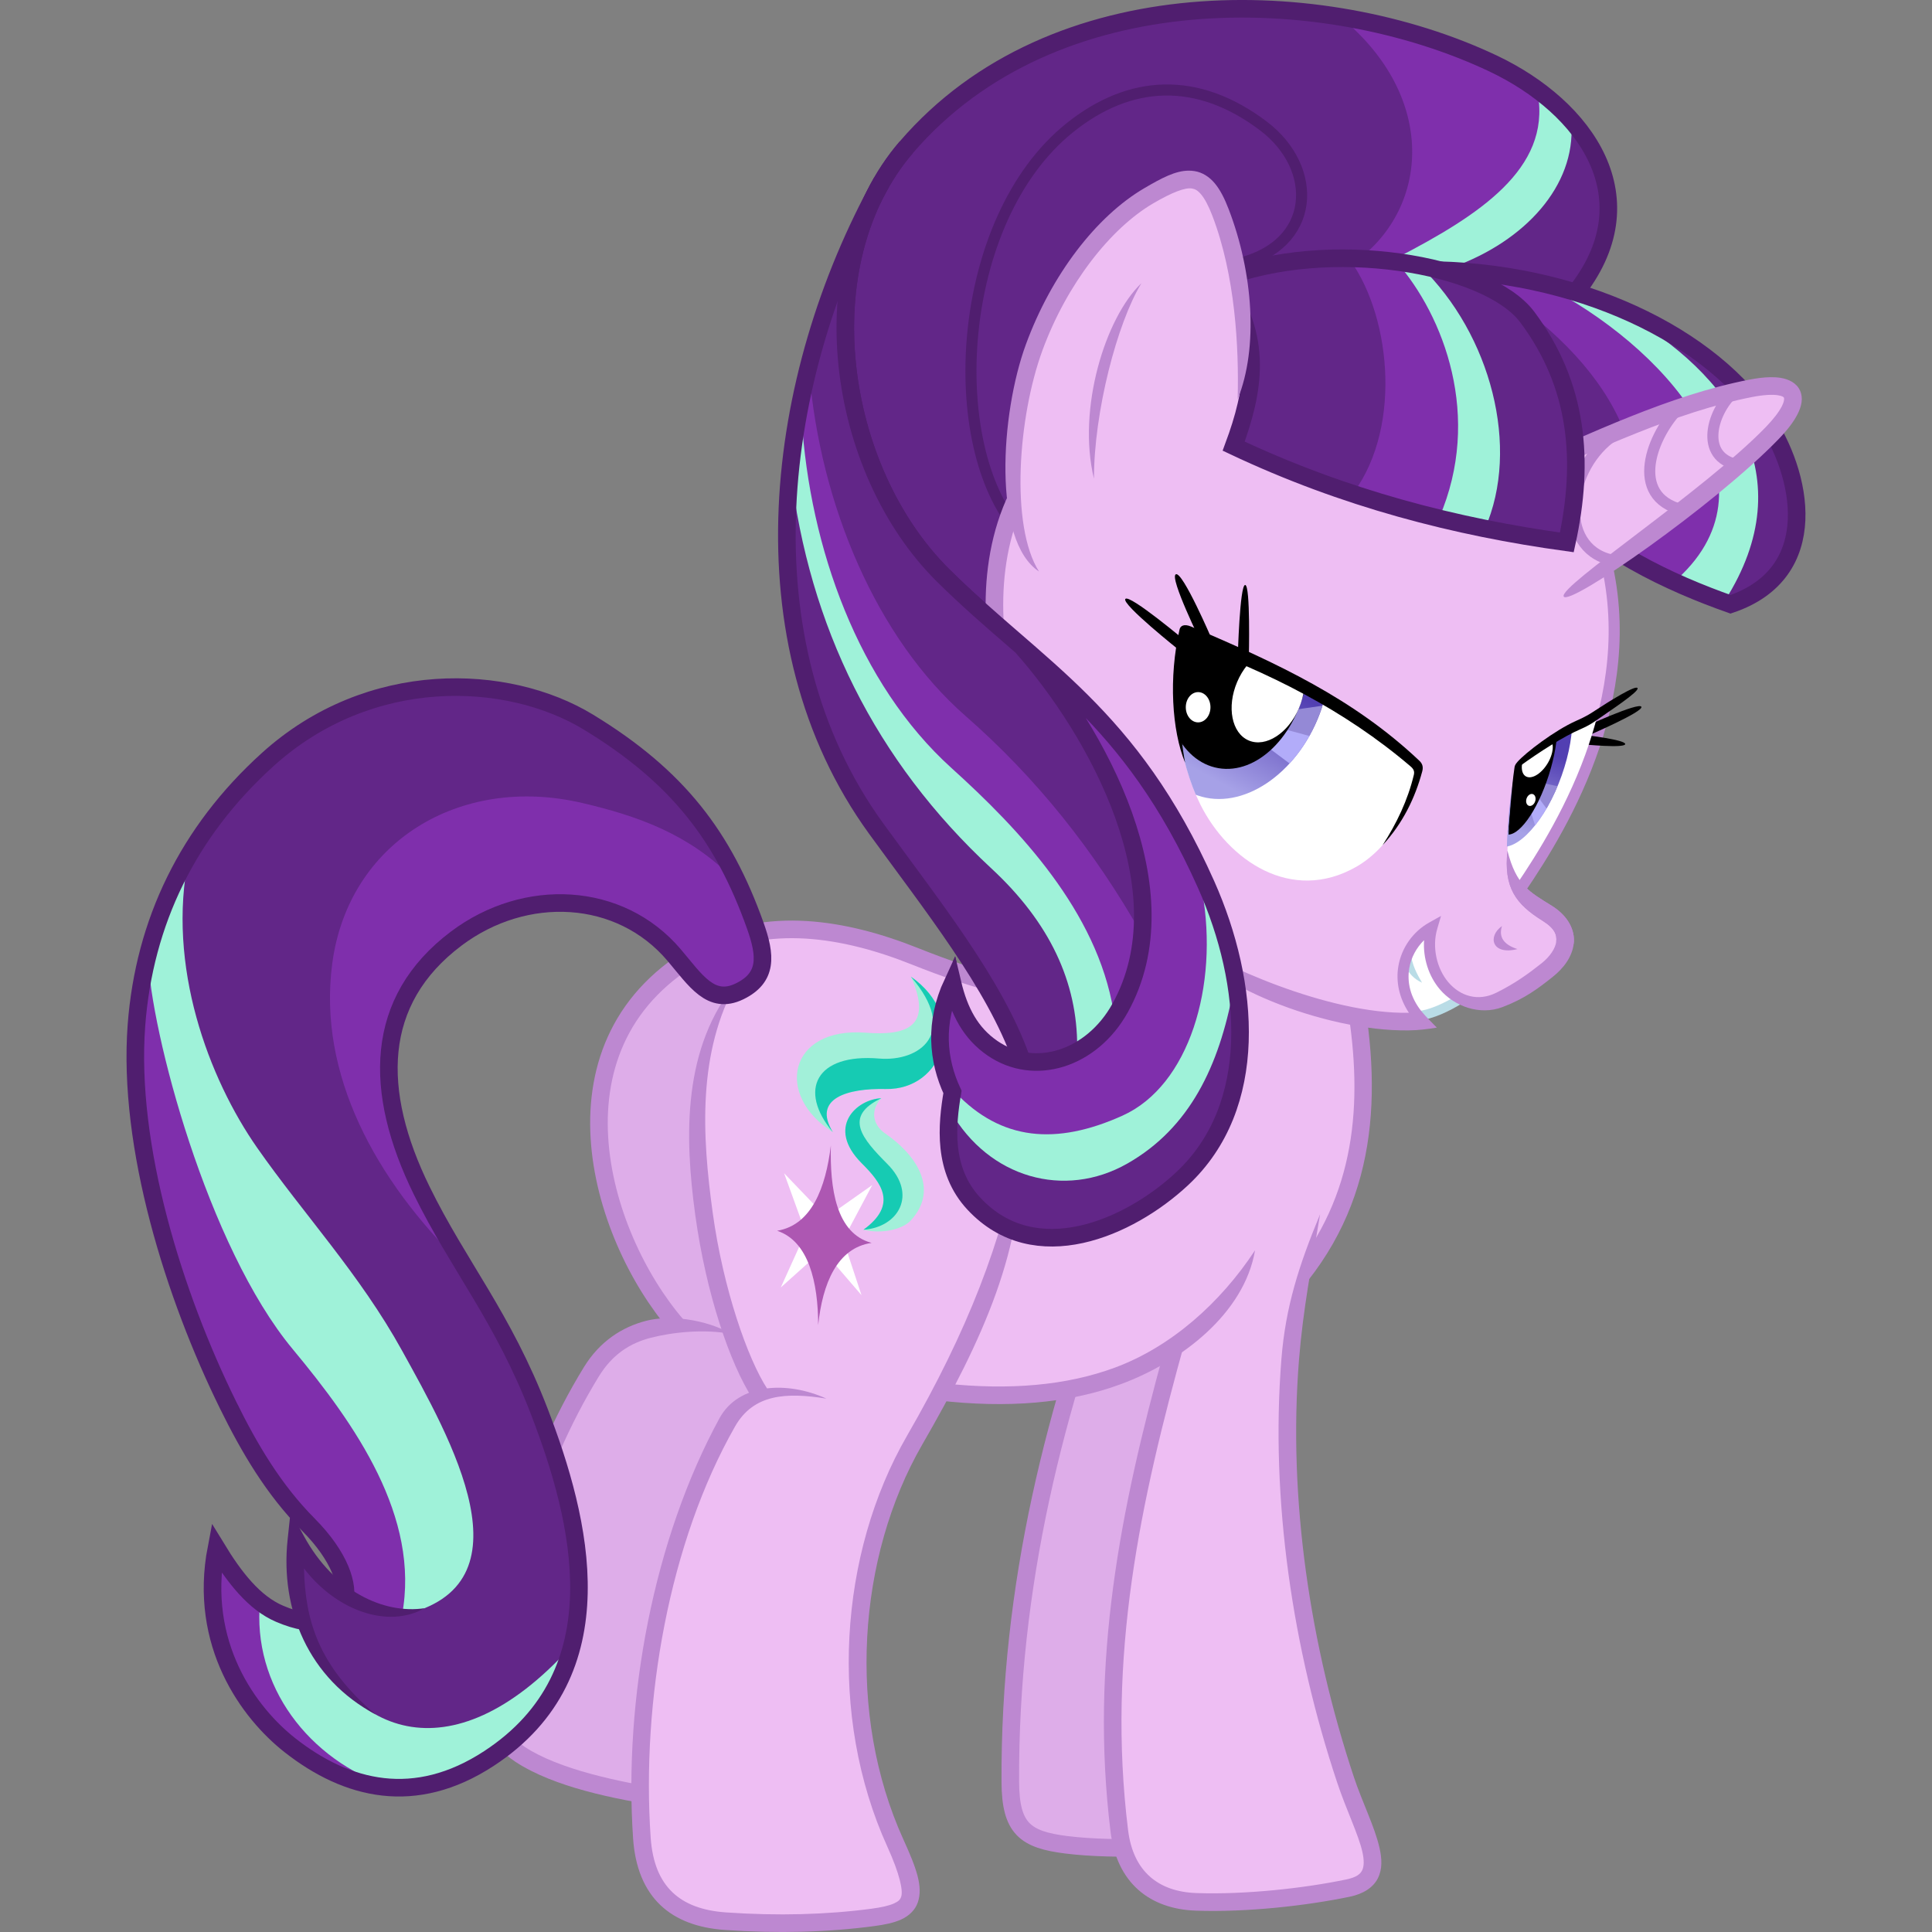 <?xml version="1.0" encoding="UTF-8"?><svg xmlns="http://www.w3.org/2000/svg" xmlns:xlink="http://www.w3.org/1999/xlink" version="1.1" viewBox="0 0 5931.138 5931.133"><rect x="0" y="0" width="5931.138" height="5931.133" fill="#808080" stroke="none"/><defs id="defs4"><linearGradient id="linearGradient4682"><stop id="stop4684" stop-color="#a6a1e7" offset="0"/><stop id="stop4686" stop-color="#523fb2" offset="1"/></linearGradient><clipPath id="clipPath4269" clipPathUnits="userSpaceOnUse"><path id="path4271" opacity=".5" d="m4156.4 459.68c265.94-13.422 532.23 2.789 799.32 88.037 38.23 116.59 16.646 270.4-54.004 363.29-139 182.79-369.7 135.29-515.7 10.86-101.4-86.37-244.5-287.76-229.6-462.19z" stroke="#f00" stroke-width="1px" fill="#0f0"/></clipPath><clipPath id="clipPath4273" clipPathUnits="userSpaceOnUse"><path id="path4275" opacity=".5" d="m3961.2 1399.5c262.65 47.846 519.27 124.62 761.86 268.79 12.306 122.26-41.804 267.05-130.76 341.31-175.01 146.08-390.15 47.015-506.09-107.56-80.49-107.31-177.02-336.14-125.01-502.54z" stroke="#f00" stroke-width="1px" fill="#0f0"/></clipPath><clipPath id="clipPath4277" clipPathUnits="userSpaceOnUse"><path id="path4279" opacity=".5" d="m4135.8 735.94c266.36 4.334 531.86 38.27 795.37 141.17 33.487 118.92 5.681 271-68.7 359.01-146.33 173.14-374.99 110.37-515.93-23.549-97.843-92.97-232.71-303.52-210.75-476.62z" stroke="#f00" stroke-width="1px" fill="#0f0"/></clipPath><clipPath id="clipPath4281" clipPathUnits="userSpaceOnUse"><path id="path4283" opacity=".5" d="m5170.3 832.86c10.274 91.833 28.772 177.53 52.799 259.11 17.621 47.209 47.085 71.301 74.74 98.924 75.135-192.03 79.189-388.03 68.386-584.84z" stroke="#f00" stroke-width="1px" fill="#0f0"/></clipPath><clipPath id="clipPath4285" clipPathUnits="userSpaceOnUse"><path id="path4287" opacity=".5" d="m5199.6 911.94c13.301 92.036 34.626 178.06 61.347 260.04 19.182 47.501 49.45 72.053 78.024 100.11 68.842-190.99 66.446-387.02 49.161-584.1z" stroke="#f00" stroke-width="1px" fill="#0f0"/></clipPath><clipPath id="clipPath4305" clipPathUnits="userSpaceOnUse"><ellipse id="ellipse4307" opacity=".222" style="color:#000000" rx="109.78" ry="265.32" transform="matrix(.952 .305 -.335 .942 0 0)" cy="900.2" cx="5232.6" fill="#f00"/></clipPath><clipPath id="clipPath4309" clipPathUnits="userSpaceOnUse"><ellipse id="ellipse4311" opacity=".222" style="color:#000000" rx="109.78" ry="265.32" transform="matrix(.952 .305 -.335 .942 0 0)" cy="900.2" cx="5232.6" fill="#f00"/></clipPath><clipPath id="clipPath4313" clipPathUnits="userSpaceOnUse"><ellipse id="ellipse4315" opacity=".222" style="color:#000000" rx="261.85" ry="359.36" transform="matrix(.944 .329 -.354 .935 0 0)" cy="831.39" cx="4331" fill="#f00"/></clipPath><clipPath id="clipPath4317" clipPathUnits="userSpaceOnUse"><ellipse id="ellipse4319" opacity=".222" style="color:#000000" rx="261.85" ry="359.36" transform="matrix(.944 .329 -.354 .935 0 0)" cy="831.39" cx="4331" fill="#f00"/></clipPath><clipPath id="clipPath4353" clipPathUnits="userSpaceOnUse"><path id="path4355" opacity=".5" d="m5364.5 1268.4c24.051 94.517 55.528 183.44 91.996 268.61 24.872 49.588 58.316 76.552 90.45 106.97 47.644-189.82 22.648-389.44-17.529-591.1z" stroke="#f00" stroke-width="1.011px" fill="#0f0"/></clipPath><clipPath id="clipPath4110" clipPathUnits="userSpaceOnUse"><path id="path4112" d="m488 17c49.24 152.17-33.22 167.41-147 146-216.89-40.82-280.38 149.76-124 274-49.22-103.88 56.55-121.16 164-107 163.78 21.58 261.55-178.61 107-313z" stroke="#f00" stroke-width="1px" fill="none"/></clipPath><clipPath id="clipPath4106" clipPathUnits="userSpaceOnUse"><path id="path4108" d="m366 355c-36.089 29.99-33.575 73.197 0 102 78.071 66.976 139.77 173.73 46 256-27.101 23.776-88.667 29.935-138 12 107.74-61.859 64.865-129.38 16-190-92.232-114.43 5.152-184.86 76-180z" stroke="#f00" stroke-width="1px" fill="none"/></clipPath><linearGradient id="linearGradient4688" y2="845.98" xlink:href="#linearGradient4682" gradientUnits="userSpaceOnUse" x2="5267.3" y1="1103.9" x1="5261.9"/><linearGradient id="linearGradient4690" y2="776.46" xlink:href="#linearGradient4682" gradientUnits="userSpaceOnUse" x2="4375.1" y1="1120.6" x1="4318.6"/><mask id="mask4707" maskUnits="userSpaceOnUse"><path id="path4709" d="m4657.1 2825.7c135.92-199.58 389.74-619.64 245.71-1071.4l400 311.43-397.14 731.43z" stroke="#fff" stroke-width="34" fill="#fff"/></mask><mask id="mask4711" maskUnits="userSpaceOnUse"><path id="path4713" d="m4657.1 2825.7c135.92-199.58 389.74-619.64 245.71-1071.4l400 311.43-397.14 731.43z" stroke="#fff" stroke-width="34" fill="#fff"/></mask></defs><g transform="translate(9.794 -96.296)"><path id="path4599" fill="#622688" d="m4834.3 982.86c189.8-245.52 74.7-470.64-125.7-617.15-323.8-191.09-647.6-252.25-971.5-245.71-325.28 34.711-645.49 96.415-925.71 371.43-201.18 240.87-251.26 492.53-240 748.57 78.388 382.51 291.54 603.29 520 805.71z"/><path id="path4456" fill="#7f2fac" d="m4094.3 140c302.86 239.19 288.33 577.54 71.429 748.57l177.14 8.571c177.2-132.94 444.5-199.07 402.9-494.28-194.8-145.74-418.8-215.47-651.4-262.86z"/><path id="path4458" fill="#9ff2d9" d="m4711.4 385.71c39.157 228.93-180.48 371.59-434.29 502.86l171.43 28.571c225.58-80.89 377.84-251.73 365.71-440z"/><path id="path4432-4" d="m3126.1 2080c232.84 261.84 502.67 751.88 302.45 1111.5-86.831 155.94-262.33 211.62-391.43 122.86-66.844-45.962-102.09-112.2-122.86-200-56.041 121.15-46.081 235.81 0 334.29-17.311 101.62-30.907 238.92 65.511 342.65 187.94 202.2 476.54 75.452 639.02-75.959 239.53-223.21 209.95-598.46 74.286-903.14-233.12-523.55-518.71-663.53-807.39-949.26-329-325.8-418.4-959.02-113.3-1314.4 451.2-525.6 1280.2-504.4 1801.9-257.17 282.5 133.89 486.9 415.26 248.6 708.57" stroke="#501e6f" stroke-width="54" fill="none"/><path id="path4460" d="m3791.4 905.71c239.6-56.57 249.3-292.77 77.2-422.85-202.1-152.67-408.9-143.2-594.3 5.71-352.9 283.42-387.7 978.43-157.2 1237.1" stroke="#501e6f" stroke-width="34" fill="none"/></g><g transform="translate(9.794 -96.296)"><path id="path4544-1" fill="#deade9" d="m2367.8 4222.1c-184.46-61.574-437.21-117.3-561.64 84.853-185.27 300.99-275.08 655.11-323.25 957.62-13.118 82.386 29.677 168.87 105.06 218.19 110.76 72.469 294.96 110.58 444.47 133.34l521.24-1381.9z"/><path id="path4649" fill="#deade9" d="m2325.7 2957.1-142.86 268.57c-112.99 323.17-24.854 698.5 57.143 954.29l-188.57-14.286c-135.77-218.14-256.04-442.92-234.29-728.57 85.486-258.04 240.47-435.01 508.57-480z"/><path id="path4544" fill="#bd88d1" d="m1974.4 4151c-74.493 18.925-143 63.373-191.27 141.79-188.18 305.72-278.45 663.1-326.92 967.53-15.013 94.289 33.375 190.36 116.94 245.03 118.6 77.604 304.51 114.5 455.19 137.44l8.127-53.385c-148.33-22.581-330.84-61.907-433.75-129.24-67.196-43.967-104.4-120.87-93.174-191.36 47.861-300.6 137.22-651.46 319.58-947.72 41.277-67.059 95.488-101.53 158.73-117.8 63.243-16.265 162.97-28.646 250.39-11.12-84.008-46.76-191.51-59.555-263.84-41.179z"/><path id="path4539-2" d="m3868.3 3695.7c-68.015 490.8-199.73 1185-64.883 1751.3 39.385 165.41 114.93 286.08-31.495 303.43-132.89 15.745-354.16 28.23-506.72 9.444-127.74-15.729-172.72-49.569-173.39-193.02-2.827-602.42 135.71-1152.7 346.74-1699.1" stroke="#bd88d1" stroke-width="54" fill="#deade9"/></g><g transform="translate(9.794 -96.296)"><path id="path4643" fill="#eebef3" d="m4137.1 3217.1-828.57-348.57-17.143 274.29c-282.95-3.699-520.84-136.37-777.14-200-174.26-24.719-279.43 49.255-302.86 240-161.26 273.24-80.548 812.95 102.86 1188.6l514.29 108.57 45.714-114.29c284.4 43.003 515.99-13 714.29-131.43l411.4-234.3c142.79-230.06 229.84-477.86 137.14-782.86z"/><path id="path4539-9" fill="#eebef3" d="m4032.5 3810c-158.21 551.43-95.419 1197.9 88.403 1750.3 53.688 161.33 152.02 302.23 7.675 332.31-131 27.297-312.8 47.666-466.43 42.283-128.62-4.507-218.23-75.319-235.74-217.7-73.572-598.28 63.802-1126.2 226.27-1689"/><path id="path4541-0" fill="#eebef3" d="m3112.9 3588.6c-29.078 369.73-129.52 608.04-314.86 929.06-204.16 353.62-237.22 844.73-59.222 1236.7 79.478 175 59.956 211.34-70.245 228.57-138.78 18.369-290.97 22.608-451.43 11.429-153.42-10.689-245.07-89.322-256.45-255.47-28.929-422.56 64.64-909.75 262.16-1276 55.164-102.27 184.92-87.658 308.57-62.857"/><path id="path4079" fill="#bd88d1" d="m4157.3 3058.1-52.783 11.395c66.412 307.67 71.527 595.24-86.52 847.3l-35.096 138.69c247.97-291.5 251.67-639.41 174.4-997.39z"/><path id="path4081" fill="#bd88d1" d="m3413.4 4294.6c-148.47 55.134-323.94 70.243-523.73 48.803l-19.26 52.201c211.39 24.272 399.89 9.741 561.79-50.381 183.56-68.167 377.62-215.6 410.96-410.67-106.66 162.08-257.74 296.17-429.76 360.04z"/><path id="path4087" fill="#bd88d1" d="m2124.6 3826c33.231 242.26 107.01 457.81 175.61 563.02l45.234-29.494c-59.407-91.109-135.02-305.23-167.35-540.86-32.322-235.64-47.83-491.12 75.332-709.77-168.27 201.35-162.06 474.85-128.83 717.11z"/><path id="path4089" d="m2068.6 4165.7c-241.3-279.31-418.88-876.7 74.286-1148.6 200.34-110.44 440.06-71.136 654.29 14.286 201.29 80.263 358.72 121.97 528.57 122.86" stroke="#bd88d1" stroke-width="54" fill="none"/><path id="path4539" fill="#bd88d1" d="m3924.2 4266.7c-34.951 435.77 35.372 894.21 171.1 1302.1 27.66 83.118 65.455 159.56 77.371 212.75 5.958 26.596 4.984 45.401-0.855 56.781-5.839 11.381-17.365 21.283-48.73 27.818-128.74 26.826-309.48 47.006-459.97 41.732-59.584-2.088-107.38-19.159-142.57-50.365-35.191-31.207-59.179-77.459-67.318-143.65-65.27-530.77 37.074-1006.3 175.86-1504l-65.71 34.936c-132.48 482.48-228.14 952.08-163.75 1475.7 9.37 76.192 38.943 136.54 85.09 177.46 46.147 40.922 107.47 61.511 176.51 63.93 156.75 5.492 339.62-15.067 472.88-42.834 40.807-8.503 71.117-27.492 85.76-56.031s12.797-60.683 5.504-93.238c-14.586-65.111-52.8-139.78-78.828-218-133.66-401.65-202.76-853.72-168.51-1280.7 12.492-155.74 38.708-287.94 64.731-447.01-64.891 156.1-105.81 283.75-118.56 442.69z"/><path id="path4541" fill="#bd88d1" d="m2774.7 4504.1c-208.94 361.9-242.45 860.51-60.424 1261.3 39.104 86.102 48.593 135.7 42.52 153.62-3.037 8.962-7.747 14.25-22.244 20.82s-38.065 12.041-69.478 16.199c-136.77 18.103-287.21 22.326-446.01 11.262-72.504-5.051-126.83-25.658-164.67-61.982-37.846-36.324-61.345-89.963-66.715-168.4-28.562-417.2 56.241-905.36 258.99-1261.3 56.964-100.01 157.2-105.43 280.51-85.662-121.15-54.98-269.75-46.832-328.04 60.027-202.32 370.94-294.63 862.69-265.34 1290.6 6.005 87.714 34.018 156.47 83.197 203.67 49.179 47.201 117.39 71.255 198.31 76.893 162.11 11.294 316.06 7.037 456.85-11.598 33.687-4.459 61.385-9.99 84.684-20.549 23.298-10.559 42.914-28.522 51.098-52.674 16.368-48.303-4.12-104.38-44.494-193.28-173.96-383.05-141.36-866.65 58.022-1212 186.12-322.37 317.29-609.2 300.79-922.35-52.871 294.97-162.99 575.68-347.55 895.35z"/></g><g transform="translate(9.794 -96.296)"><g id="g4591" transform="matrix(1.069 0 0 1.069 -162.72 -211.95)"><path id="path4076" fill="#fff" d="m2394.9 3657.7 61.788 170.32-71.364 157.65 120.06-107.62 111.68 129.68-52.537-159.25 83.51-156.96-131.73 92.796z"/><path id="path4074" fill="#ad57b2" d="m2529.1 3577.7c-2.878 123.28 14.555 252.64 116.98 279.99-98.927 14.234-140.94 116.94-153.37 235.98-0.196-122.1-27.32-241.01-117.99-270.82 99.4-16.474 139.63-123.84 154.39-245.14z"/><path id="path4078" fill="#a2f0d9" d="m2674.3 3442.2c-32.632 33.718-25.459 76.399 11.035 101.4 84.859 58.137 157.75 157.59 73.425 249.52-24.37 26.568-84.908 39.351-135.89 26.859 100.42-73.151 50.488-135.63-4.649-190.62-104.07-103.78-14.877-184.33 56.081-187.17z"/><path id="path4080" fill="#a2f0d9" d="m2759 3093c65.41 145.95-14.918 170.02-130.34 161.05-220.04-17.113-262.53 179.21-93.63 285.81-60.174-97.947 43.106-126.56 151.46-124.11 165.15 3.733 240.69-205.86 72.51-322.74z"/><path id="path4082" d="m217 437c-87.23-130.88-23.97-230.84 155-196 114.82 22.35 237.06-48.26 116-224l46-5 51 141-32 182z" clip-path="url(#clipPath4110)" transform="matrix(.994 -.108 .108 .994 2272 3128.9)" fill="#16cbb3"/><path id="path4084" d="m366 355c-115.31 40.406-67.505 109.28-3 190 77.078 96.455 11.456 183.99-89 180l-28.86-1.9-13.14-369.1 132-15z" clip-path="url(#clipPath4106)" transform="matrix(.994 -.108 .108 .994 2272 3128.9)" fill="#16cbb3"/></g></g><g transform="translate(9.794 -96.296)"><path id="path4674" fill="#622688" d="m902.86 4825.7c-38.054 246.83 89.502 421.2 220 594.29 258.19 56.65 475.61 38.041 594.29-162.86 109.2-269.41 38.115-529.81-65.714-788.57-111.19-359.7-402.94-701.86-463.49-941.42-60.859-826.77 825.41-818.53 1074.8-699.03-141.42-285.53-340.16-513.75-674.78-606.09-375.5-59.813-705.97 56.031-973.79 416.18-198.8 307.91-62.188 603.41 16.162 901.06 204.99 500.86 798.9 753.25 614.17 1503.1-132.13 0.762-252.42-45.84-341.65-216.66z"/><!--S-i-g-m-a--><path id="path4672" fill="#7f2fac" d="m657.14 4874.3 151.43 154.29c34.123 240.49 215.68 473.01 522.86 551.43-385.86 44.043-735.04-286.95-674.29-705.71z"/><path id="path4670" fill="#7f2fac" d="m448.51 2965.5c79.489 299.18 150.82 603.03 303.05 860.65 251.02 406.75 665.02 813.51 484.87 1220.3-61.956 13.398-123.91-8.123-185.87-48.487 3.275-110.65-128.76-234.84-226.27-355.57-310.63-495.4-510.95-1129-375.78-1676.9z"/><path id="path4537" fill="#7f2fac" d="m2238.5 2791.8c-133.86-135.55-291.97-190.86-460.63-230.31-378.11-88.45-718.62 121.97-767.72 492.95-44.813 338.63 131.82 664.36 400.02 925.3-114.71-207.23-226.3-395.85-226.27-634.38 77.969-389.69 454.39-555.9 690.94-444.47 111.77 45.003 188.47 118.06 246.48 206.07 86.474 56.594 194.54 63.552 210.11-76.772-27.683-75.57-54.518-141.36-92.934-238.4z"/><path id="path4535" fill="#9ff2d9" d="m888.93 4238.3c192.33 231.11 392.04 515.8 335.37 816.2 408.1-89.47 148.44-543.47 0-812.16-129.5-234.4-301.67-418-444.46-622.2-148.4-212.2-279.39-558.7-210.11-893-53.557 95.113-93.209 197.18-125.26 303.05 7.285 230.14 182.8 893.71 444.47 1208.1z"/><path id="path4533" fill="#9ff2d9" d="m1740 5154.3c-368.57 405.23-693.54 264.97-814.29-82.857l-137.14-60c-25.05 259.31 148.54 488.05 400 571.43 287.82-15.734 469.32-161.42 551.43-428.57z"/><path id="path4514" d="m937.14 4777.1c-107.44-108.2-181.91-235.6-247.28-368.4-164.2-333.6-308.84-791.3-280.75-1165 23.84-317.2 158.77-594.5 402.32-815.1 313.27-283.9 736.77-266.5 984.97-115.6 277.2 168.61 415.66 354.02 512.21 624.12 33.198 92.88 38.926 160.7-48.571 202.86-87.498 42.155-134.29-33.856-200-111.43-166.84-196.95-457.44-209.97-668.85-51.151-254.29 191.03-255.54 469.63-106.44 773.72 113.94 232.38 249.35 387.82 361.41 679.23 127.11 330.55 247.89 801.18-155.13 1064.6-226.92 148.29-435.3 96.64-610.13-40.406-126.32-99.023-283.15-310.32-226.27-606.09 55.311 90.69 115.57 168.54 193.95 202.03 219.21 93.648 278.26-82.341 88.615-273.31z" stroke="#501e6f" stroke-width="54" fill="none"/><path id="path4676" fill="#622688" d="m1149.6 5044.4c-93.321-45.836-180.67-106.61-252.54-206.07-14.621 162.51 39.265 294.57 121.22 414.16z"/><path id="path4527" fill="#501e6f" d="m882.28 4736.8-9.129 86.098c-22.778 214.82 63.078 426.1 270 536.69-176.65-150.12-215.67-288.94-219.76-448.29 99.869 130.16 258.43 185.7 370.45 122.04-125.12 19.195-278.49-52.345-370.13-220.52z"/></g><g transform="translate(9.794 -96.296)"><path id="path4678" fill="#eebef3" d="m4654.8 2828.1c250.48-310.02 320.42-644.94 258.6-998.03l-161.62-246.48-999.04-311.13-625.28 315.17c-124.7 222.04-96.83 435.11-40.406 646.5l274.76 723.27c325.94 134.13 651.89 266.96 977.83 274.76-51.871-94.281-93.897-188.56 44.447-282.84-22.265 95.176 20.586 143.84 72.731 185.87 61.956 45.568 123.91 34.29 185.87 16.162 55.579-26.223 107.19-60.382 141.42-129.3 30.549-89.199-71.043-134.35-129.3-193.95z"/><path id="path4109" fill="#fff" d="m4343.7 3215 124.25-52.528c-77.433-46.799-90.558-130.04-87.883-222.23-76.163 61.842-112.9 169.53-36.366 274.76z"/><path id="path4107" fill="#b9dce6" d="m4320.4 3020.1c4.865 39.628 19.942 66.491 35.355 92.934-23.345-10.271-42.875-29.295-54.548-58.589z"/><path id="path4105" d="m4343.7 3215c41.141-4.192 89.504-27.124 130.31-52.528" stroke="#b9dce6" stroke-width="29" fill="none"/><path id="path4092" fill="#bd88d1" d="m4618 2708c-11.926 113 25.17 163.58 107.69 214.94 37.947 23.617 44.516 43.55 42.1 64.086-2.416 20.536-19.218 45.925-44.639 66.144-40.945 32.568-81.336 61.864-139.15 90.658-56.557 28.166-111.32 10.243-147.33-31.916-36.179-42.361-50.574-108.46-34.318-163.83l11.723-39.93-36.328 20.303c-49.386 27.601-85.202 77.347-94.799 135-7.544 45.317 1.684 95.432 32.524 142.07-248.51 4.771-588.21-150.76-698.31-228.11 75.764 136.8 434.97 285.49 697.18 282.15 30.76-0.391 55.894-3.563 86.817-8.562-15.171-16.104-33.212-32.764-46.299-49.01-35.822-44.467-45.335-91.114-38.37-132.95 5.55-33.336 22.174-63.537 45.559-86.418-3.63 54.687 13.903 110.55 48.774 151.38 44.37 51.952 122.53 80.248 191.63 54.134 69.094-26.115 110.74-58.035 154.32-92.696 32.869-26.144 59.785-60.687 64.656-102.1 4.872-41.411-17.704-85.44-67.195-116.24-69.515-43.264-109.15-62.887-136.23-169.09z" transform="translate(-0)"/><path id="path4111" fill="#bd88d1" d="m4601.2 2939.2c-45.207 31.893-30.989 90.579 47.477 70.711-43.376-13.928-57.97-37.929-47.477-70.711z"/><path id="path4113" d="m3135.5 1579.6c-127.28 216.01-102.4 497.47-48.487 658.62" stroke="#bd88d1" stroke-width="54" fill="none"/></g><g transform="translate(9.794 -96.296)"><path id="path4116-5" fill="#fff" d="m3644.6 2050.3c249.97 91.771 488.65 210.95 701.05 393.96-10.47 122.25-90.549 255.33-191.93 313.15-199.45 113.75-393.13-20.266-478.81-191.93-59.481-119.17-112.3-360.51-30.305-515.18z"/><path id="path4118-9" fill="#fff" d="m4646.7 2444.3c-18.155 90.775-26.654 178.33-28.661 263.72 2.361 50.605 22.966 82.966 40.783 118.11 129.53-158.97 192.9-344.41 242.44-535.38z"/><ellipse id="path4191" style="color:#000000" d="m 4592.824,831.388 c 0,198.47 -117.233,359.361 -261.847,359.361 -144.614,0 -261.847,-160.892 -261.847,-359.361 0,-198.47 117.233,-359.361 261.847,-359.361 144.614,0 261.847,160.892 261.847,359.361 z" clip-path="url(#clipPath4277)" rx="261.85" ry="359.36" transform="matrix(.944 .329 -.354 .935 0 0)" cy="831.39" cx="4331" fill="url(#linearGradient4690)"/><ellipse id="path4197" style="color:#000000" d="m 5342.354,900.198 c 0,146.532 -49.152,265.32 -109.785,265.32 -60.632,0 -109.784,-118.788 -109.784,-265.32 0,-146.532 49.152,-265.32 109.784,-265.32 60.632,0 109.785,118.788 109.785,265.32 z" clip-path="url(#clipPath4285)" rx="109.78" ry="265.32" transform="matrix(.952 .305 -.335 .942 0 0)" cy="900.2" cx="5232.6" fill="url(#linearGradient4688)"/><path id="path4289" clip-path="url(#clipPath4317)" fill="#b2acf9" d="m3887.1 2393.8 79.802 59.599 69.701-111.12-97.985-28.284z"/><path id="path4291" clip-path="url(#clipPath4313)" fill="#9489d6" d="m3926.5 2333.1 101.02 27.274 32.325-98.995-104.05 15.152z"/><path id="path4293" clip-path="url(#clipPath4309)" fill="#b2acf9" d="m4684.1 2571.5 21.213 66.67 54.548-75.761-50.508-28.284z"/><path id="path4295" clip-path="url(#clipPath4305)" fill="#9489d6" d="m4708.3 2538.2 39.396 53.538 37.376-78.792-64.65-14.142z"/><ellipse id="path4199" style="color:#000000" d="m 5272.425,833.075 c 0,118.271 -31.868,214.148 -71.179,214.148 -39.311,0 -71.179,-95.877 -71.179,-214.148 0,-118.271 31.868,-214.148 71.179,-214.148 39.311,0 71.179,95.877 71.179,214.148 z" clip-path="url(#clipPath4281)" rx="71.179" ry="214.15" transform="matrix(.948 .319 -.304 .953 0 0)" cy="833.07" cx="5201.2"/><ellipse id="path4323" style="color:#000000" d="m 5281.219,873.767 c 0,10.46 -6.219,18.94 -13.89,18.94 -7.671,0 -13.89,-8.48 -13.89,-18.94 0,-10.46 6.219,-18.94 13.89,-18.94 7.671,0 13.89,8.48 13.89,18.94 z" rx="13.89" ry="18.94" transform="rotate(19.135)" cy="873.77" cx="5267.3" fill="#fff"/><ellipse id="path4325" style="color:#000000" d="m 5450.08,1229.992 c 0,37.463 -17.09,67.832 -38.172,67.832 -21.082,0 -38.172,-30.37 -38.172,-67.832 0,-37.463 17.09,-67.833 38.172,-67.833 21.082,0 38.172,30.37 38.172,67.833 z" clip-path="url(#clipPath4353)" rx="38.172" ry="67.833" transform="matrix(.97 .243 -.439 .899 0 0)" cy="1230" cx="5411.9" fill="#fff"/><ellipse id="path4193" style="color:#000000" d="m 4339.158,1477.455 c 0,169.274 -97.04,306.498 -216.745,306.498 -119.705,0 -216.745,-137.224 -216.745,-306.498 0,-169.274 97.04,-306.498 216.745,-306.498 119.705,0 216.745,137.224 216.745,306.498 z" clip-path="url(#clipPath4273)" rx="216.75" ry="306.5" transform="matrix(.985 .17 -.185 .983 0 0)" cy="1477.5" cx="4122.4"/><ellipse id="path4195" style="color:#000000" d="m 4549.211,531.801 c 0,83.684 -46.131,151.523 -103.036,151.523 -56.905,0 -103.036,-67.839 -103.036,-151.523 0,-83.684 46.131,-151.523 103.036,-151.523 56.905,0 103.036,67.839 103.036,151.523 z" clip-path="url(#clipPath4269)" rx="103.04" ry="151.52" transform="rotate(23.049)" cy="531.8" cx="4446.2" fill="#fff"/><ellipse id="path4321" style="color:#000000" d="m 3706.25,2267.486 c 0,25.663 -16.96,46.467 -37.881,46.467 -20.921,0 -37.881,-20.804 -37.881,-46.467 0,-25.663 16.96,-46.467 37.881,-46.467 20.921,0 37.881,20.804 37.881,46.467 z" rx="37.881" ry="46.467" cy="2267.5" cx="3668.4" fill="#fff"/></g><g transform="translate(9.794 -96.296)"><path id="path4372" d="m4657.1 2825.7c135.92-199.58 389.74-619.64 245.71-1071.4" stroke="#bd88d1" stroke-width="34" fill="none"/><path id="path4358" d="m4620.2 2654.5c6.965-67.266 9.638-136.23 19.47-202.14 0.708-4.743 1.878-8.968 9.091-17.173 24.657-28.047 114.48-96.864 180.27-126 31.352-13.882 43.247-21.8 58.124-31.585 40.209-26.448 125.67-80.099 130.31-68.69 4.644 11.408-87.217 70.919-131.32 102.03-11.53 8.132-26.809 16.54-42.426 23.234-54.471 23.345-127.15 70.413-187.89 114.15-15.207 71.271-24.32 138.8-35.633 206.18z"/><path id="path4360" mask="url(#mask4711)" d="m4850.5 2329.5 11.707 26.533s175.04-75.052 166.88-90.039c-8.157-14.986-178.59 63.505-178.59 63.505z"/><path id="path4366" mask="url(#mask4707)" d="m4854 2352.6-3.469 28.793s127.97 12.646 129.01-0.759c1.043-13.406-125.54-28.034-125.54-28.034z"/><path id="path4374" d="m4234.9 2690.7c43.032-66.919 76.842-137.11 95.639-215.21 2.737-11.372-0.541-18.357-10.235-26.634-203.3-173.6-437.8-289.8-680.3-377.5-37.532 124.5-30.299 268.44-11.547 366.41-40.747-98.408-50.757-262.29-17.024-409.27 2.52-10.98 13.812-17.872 35.714-8.571 265.17 112.6 498.79 221.39 700 411.43 8.518 8.046 13.392 17.532 9.286 32.857-21.844 81.528-59.955 160.06-121.49 226.44z"/><path id="path4376" d="m3790.1 2112.4 33.988 0.879s5.367-220.67-11.279-221.15c-16.647-0.482-22.709 220.28-22.709 220.28z"/><path id="path4382" d="m3600 1859.3c-20.829 9.585 79.557 213.54 79.557 213.54l30.887-14.215s-89.615-208.91-110.44-199.32z"/><path id="path4388" d="m3445 1935c-12.752 15.639 166.38 158.15 166.38 158.15l21.535-26.309s-175.16-147.48-187.91-131.85z"/><path id="path4092-4" fill="#bd88d1" d="m4618 2708c-11.926 113 25.17 163.58 107.69 214.94 37.947 23.617 44.516 43.55 42.1 64.086l53.631 6.309c4.872-41.411-17.704-85.44-67.195-116.24-69.515-43.264-109.15-62.887-136.23-169.09z"/></g><g transform="translate(9.794 -96.296)"><path id="path4410-5" fill="#622688" d="m4314.3 925.71c472.86-13.585 905.2 180.13 1091.4 451.43 118.1 172.05 182.56 477.91-102.86 574.29-180.41-63.779-421.29-171.96-560-345.71"/><path id="path4414" fill="#7f2fac" d="m4482.9 922.86c339.45 192.84 631.51 498.03 502.86 891.43l228.5 105.7c223.34-362.49 46.387-691.89-340-905.71z"/><path id="path4412" fill="#9ff2d9" d="m4762.9 988.57c365.12 199.02 705.92 605.25 362.86 897.14l159.9 54.3c242.27-381.34 19.764-695.42-317.14-885.71z"/><path id="path4410-5-9" d="m4314.3 925.71c472.86-13.585 905.2 180.13 1091.4 451.43 118.1 172.05 182.56 477.91-102.86 574.29-180.41-63.779-421.29-171.96-560-345.71" stroke="#501e6f" stroke-width="54" fill="none"/></g><g transform="translate(9.794 -96.296)"><path id="path4417-6" fill="#eebef3" d="m4796.2 1925c215.9-157.46 440.85-299.07 634.38-499.02 102.62-106.02 82.407-166.59-66.67-137.38-241.59 47.34-479.6 164.04-703.07 258.6"/><path id="path4417" fill="#bd88d1" d="m5423.8 1254.3c-19.11 0.371-40.621 3.062-65.064 7.851-246.53 48.306-485.93 166.1-708.4 260.23l21.043 49.73c224.47-94.986 461.08-210.6 697.74-256.97 35.428-6.942 62.253-8.034 78.494-5.568 16.241 2.466 18.646 6.388 19.31 7.902 0.665 1.514 1.713 9.703-6.57 26.041-8.283 16.338-24.704 38.469-49.156 63.732-190.69 197.01-636.86 489.23-620.51 520.33 16.35 31.106 462.94-279.9 659.31-482.78 26.856-27.746 46.39-52.944 58.52-76.869s18.049-48.932 7.854-72.162-34.381-35.599-60.65-39.588c-9.851-1.496-20.454-2.109-31.92-1.887z"/><path id="path4419" d="m5315.4 1296.7c-75.948 67.695-110.2 215.52 24.244 228.29" stroke="#bd88d1" stroke-width="34" fill="none"/><path id="path4421" d="m5141.7 1351.3c-89.137 94.273-151.12 282.19 28.284 313.15" stroke="#bd88d1" stroke-width="34" fill="none"/><path id="path4423" d="m4933.6 1440.2c-140.35 106.41-160.16 352.54 18.183 377.8" stroke="#bd88d1" stroke-width="34" fill="none"/></g><g transform="translate(9.794 -96.296)"><path id="path4426-0" fill="#622688" d="m3737.6 953.28c133.63 175.52 102.16 344.68 39.916 512.67 340.92 160.98 681.84 248.54 1022.8 295.45 54.592-249.79 35.38-481.66-121.22-691.43-122.56-164.18-611.51-247-941.46-116.69z"/><path id="path4772" fill="#622688" d="m2412.2 1486.6c61.116 393.96 205.57 721.25 428.3 985.91 226.91 207.46 446.3 423.52 525.28 800.04-60.572 63.377-138.8 91.448-242.44 68.69-113.58-249.34-252.86-486.02-452.55-703.07-216.42-343.4-289.72-732.83-258.6-1151.6z"/><path id="path4770" fill="#622688" d="m2571.4 931.43c-44.738 320.57 76.113 576.75 222.86 822.86 138.8 185.79 370.83 354.7 491.43 542.86 172.02 236.4 237.77 504.67 194.29 805.71-120.88-328.65-351.4-547.65-588.57-760-259.27-268.01-391.38-613.73-457.14-1e3z"/><path id="path4768" fill="#622688" d="m3768.6 3028.6c-64.143 297.5-210.34 509.92-480 594.29-153.34 27.652-278.01-30.719-385.71-140-3.717 146-16.18 294.92 180 374.29 217.57 86.39 376.27-18.537 534.29-125.71 105.79-123.96 256.89-362.94 151.43-702.86z"/><path id="path4766" fill="#7f2fac" d="m3248.6 2208.6c131.01 228.28 235.05 464.27 260 722.86-11.428 219.88-113.34 361.07-300 428.57-129.01-3.683-245.27-38.67-291.43-245.71-50.057 109.52-46.115 219.05 2.857 328.57l-5.714 57.143c116.58 115.9 255.98 146.26 402.86 148.57 421.99-139.29 412.8-432.57 420-720-103.58-315.08-270.74-549.64-488.57-720z"/><path id="path4430" fill="#7f2fac" d="m4125.7 882.86c130.11 164.88 173.5 515.84 20 725.71l340 102.86c69.335-218.8 46.871-540.1-162.86-802.86z"/><path id="path4438" fill="#7f2fac" d="m2474.3 1237.1c34.388 410.8 207.74 818.91 480 1057.1 218.09 190.83 394.42 412.37 540 668.57-11.288 126.67-46.014 235.11-125.71 308.57-69.194-346-299.81-588.7-557.14-814.29-237.71-281.23-345.65-632.34-385.71-1020z"/><path id="path4428" fill="#9ff2d9" d="m4277.1 900c145.66 166.28 264.76 475.94 131.43 785.71l140 34.286c109.95-249.12 18.44-597.09-197.14-805.71z"/><path id="path4436" fill="#9ff2d9" d="m2451.4 1382.9c24.683 393.55 173.45 812.67 460 1071.4 208.88 188.63 446.38 440.05 497.14 745.71l-111.43 111.43c0.867-200.32-84.412-383.03-262.86-548.57-357.5-331.6-560.2-743.1-617.1-1222.8z"/><path id="path4764" fill="#9ff2d9" d="m3681 2834.2c51.181 288.23-40.157 594.67-244.46 686.9s-373.02 76.718-513.16-70.711l-14.142 58.589c117.17 203.47 348.83 268.94 541.44 159.6s282.22-300.96 325.27-531.34c-14.187-105.38-37.978-208.36-94.954-303.05z"/><path id="path4426" d="m3737.6 953.28c133.63 175.52 102.16 344.68 39.916 512.67 340.92 160.98 681.84 248.54 1022.8 295.45 54.592-249.79 35.38-481.66-121.22-691.43-122.56-164.18-611.51-247-941.46-116.69z" stroke="#501e6f" stroke-width="54" fill="none"/><path id="path4434" d="m3125.5 3347.2c-80.9-229.7-276.9-474.9-445.5-707.2-418-576-313.9-1387 16.7-1984.4" stroke="#501e6f" stroke-width="54" fill="none"/><path id="path4432-4-2" d="m3126.1 2080c232.84 261.84 502.67 751.88 302.45 1111.5-86.831 155.94-262.33 211.62-391.43 122.86-66.844-45.962-102.09-112.2-122.86-200-56.041 121.15-46.081 235.81 0 334.29-17.311 101.62-30.907 238.92 65.511 342.65 187.94 202.2 476.54 75.452 639.02-75.959 239.53-223.21 209.95-598.46 74.286-903.14-233.11-523.55-518.71-663.53-807.39-949.26-329-325.8-418.4-959.02-113.3-1314.4" stroke="#501e6f" stroke-width="54" fill="none"/></g><g transform="translate(9.794 -96.296)"><path id="path4478" fill="#eebef3" d="m3168.6 1828.6c-194.62-429.95 68.896-967.97 348.57-1131.4 119.41-69.789 170.43-77.758 220 51.429 72.354 188.56 76.283 383.81 56.479 565.71"/><path id="path4480" fill="#bd88d1" d="m3494.3 965.71c-74.7 122.59-145.8 395.59-145.7 599.99-52.1-213.7 34.7-494.6 145.7-599.99z"/><path id="path4478-7" fill="#bd88d1" d="m3639.9 620.19c-41.334 0.058-83.205 22.566-136.38 53.641-147.79 86.375-285.49 266.01-363.88 479.8-78.383 213.79-102.33 603.08 40.187 697.11-88.913-140.25-64.126-474.95 10.514-678.52 74.64-203.58 208.54-374.68 340.42-451.76 58.646-34.275 97.851-48.83 118.29-45.553 10.22 1.639 18.275 5.933 28.854 18.615 10.578 12.683 22.219 33.965 34.023 64.729 70.088 182.66 82.171 402.93 77.796 563.89 64.197-159.04 47.241-388.77-27.38-583.24-12.981-33.83-26.308-59.995-42.969-79.971s-38.116-33.552-61.773-37.346c-5.914-0.948-11.81-1.399-17.715-1.391z"/></g></svg>